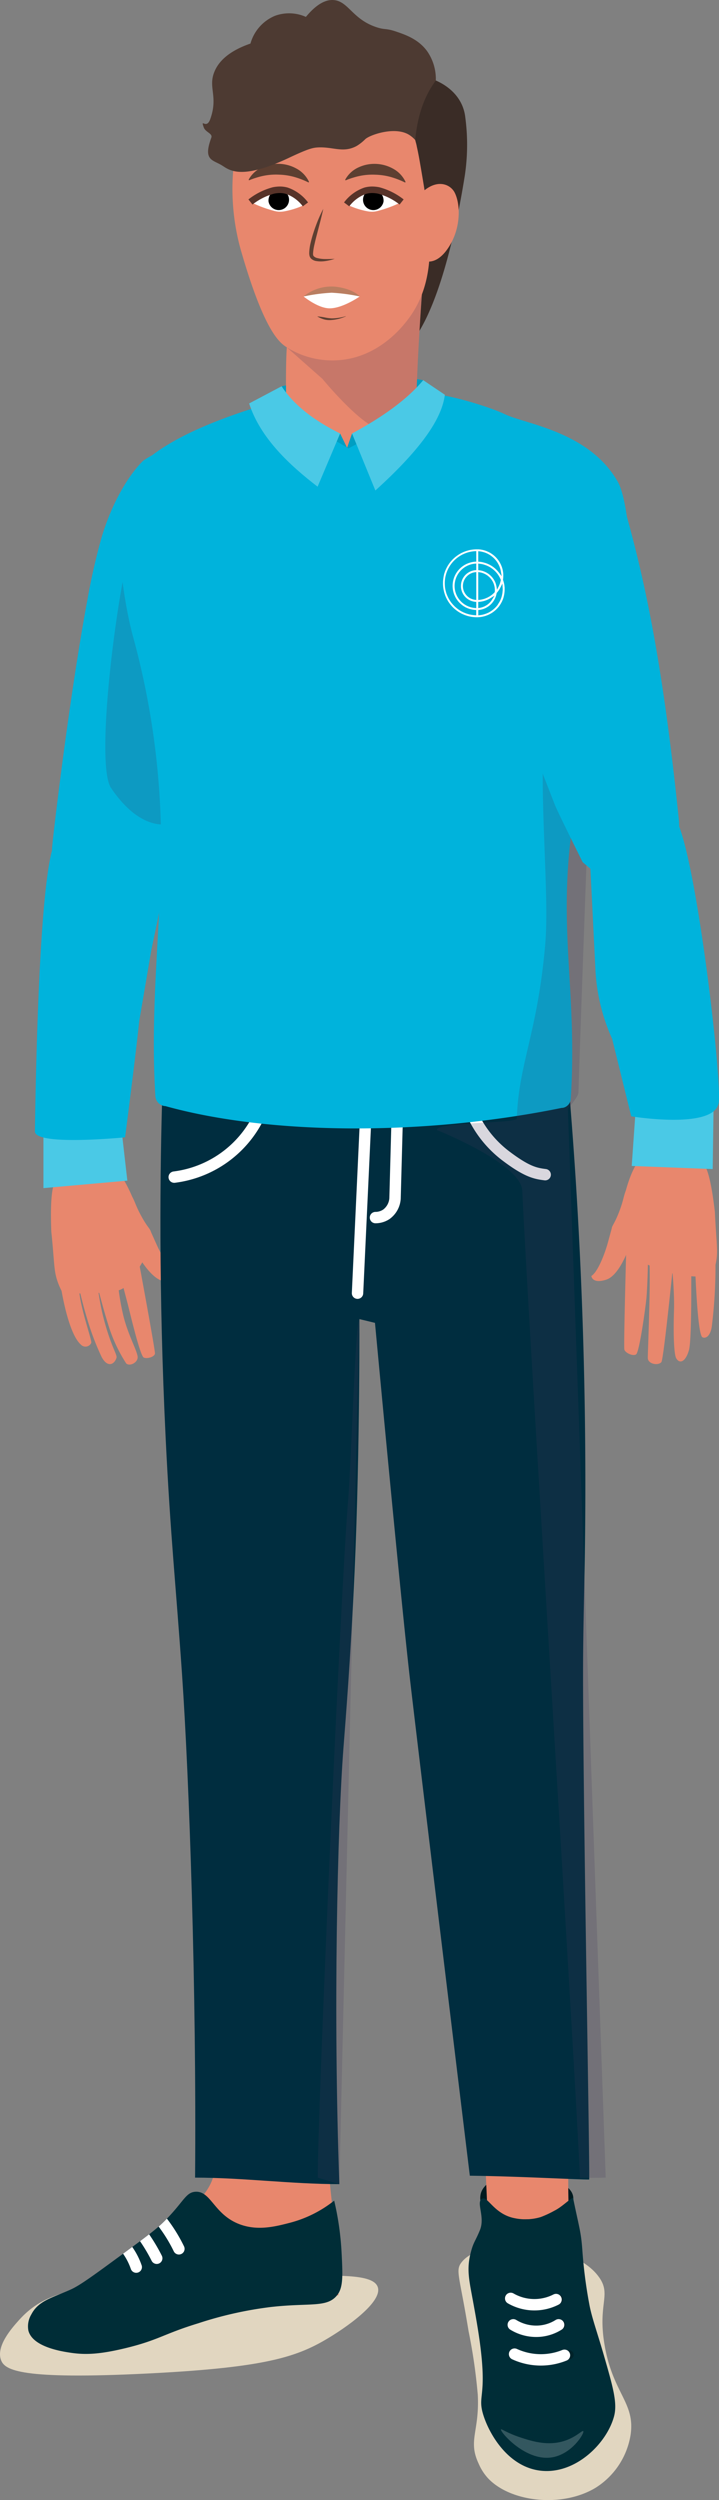<svg id="Groupe_103" data-name="Groupe 103" xmlns="http://www.w3.org/2000/svg" xmlns:xlink="http://www.w3.org/1999/xlink" width="178.782" height="621.467" viewBox="0 0 178.782 621.467">
  <rect x="0" y="0" width="178.782" height="621.467" fill="#808080" stroke="none"/>
  <defs>
    <clipPath id="clip-path">
      <rect id="Rectangle_159" data-name="Rectangle 159" width="178.782" height="621.467" fill="none"/>
    </clipPath>
    <clipPath id="clip-path-2">
      <rect id="Rectangle_151" data-name="Rectangle 151" width="178.782" height="621.466" fill="none"/>
    </clipPath>
    <clipPath id="clip-path-3">
      <path id="Tracé_581" data-name="Tracé 581" d="M60.783,1505.12c-2.436.164-2.885,2.522-7.714,7.347-1.992,1.99-4.756,4.02-10.285,8.081-7.05,5.179-10.576,7.768-12.856,8.816-4.51,2.073-8.11,2.732-9.918,6.245a5.746,5.746,0,0,0-.735,4.04c1.078,4.1,8.379,5.176,10.653,5.51,3.766.553,7.386.292,13.223-1.1,8.514-2.033,9.652-3.587,18.367-6.245a94.253,94.253,0,0,1,18-4.041c9.8-1.109,14,.246,16.53-2.939,1.526-1.923,1.405-4.859,1.1-10.652a72.386,72.386,0,0,0-1.836-12.856,29.761,29.761,0,0,1-11.02,5.51c-3.57.924-7.978,2.064-12.489.367-6.282-2.362-7.084-8.089-10.771-8.089-.081,0-.164,0-.248.008" transform="translate(-19.142 -1505.112)" fill="none"/>
    </clipPath>
    <clipPath id="clip-path-5">
      <rect id="Rectangle_152" data-name="Rectangle 152" width="25.355" height="82.943" fill="none"/>
    </clipPath>
    <clipPath id="clip-path-6">
      <rect id="Rectangle_153" data-name="Rectangle 153" width="41.858" height="36.158" fill="none"/>
    </clipPath>
    <clipPath id="clip-path-7">
      <path id="Tracé_598" data-name="Tracé 598" d="M242.751,130.546c-2.69.688-4.934,3.087-4.666,3.41s2.2,1.157,5.124,1.706a6.137,6.137,0,0,0,1.2.118,5.1,5.1,0,0,0,1.214-.146,30.452,30.452,0,0,0,6.134-2.276,15.835,15.835,0,0,0-5.718-2.868,8.453,8.453,0,0,0-1.63-.167,6.486,6.486,0,0,0-1.654.223" transform="translate(-238.063 -130.323)" fill="none"/>
    </clipPath>
    <clipPath id="clip-path-9">
      <path id="Tracé_602" data-name="Tracé 602" d="M177.766,130.49a15.839,15.839,0,0,0-5.718,2.868,30.46,30.46,0,0,0,6.134,2.276,5.1,5.1,0,0,0,1.214.146,6.134,6.134,0,0,0,1.2-.118c2.922-.549,4.856-1.383,5.124-1.706s-1.976-2.722-4.666-3.41a6.493,6.493,0,0,0-1.655-.223,8.463,8.463,0,0,0-1.631.167" transform="translate(-172.048 -130.323)" fill="none"/>
    </clipPath>
    <clipPath id="clip-path-11">
      <rect id="Rectangle_156" data-name="Rectangle 156" width="41.978" height="362.726" fill="none"/>
    </clipPath>
    <clipPath id="clip-path-12">
      <rect id="Rectangle_157" data-name="Rectangle 157" width="10.332" height="214.765" fill="none"/>
    </clipPath>
  </defs>
  <g id="Groupe_102" data-name="Groupe 102" clip-path="url(#clip-path)">
    <g id="Groupe_77" data-name="Groupe 77" transform="translate(0 0.001)">
      <g id="Groupe_76" data-name="Groupe 76" clip-path="url(#clip-path-2)">
        <path id="Tracé_545" data-name="Tracé 545" d="M55.2,805.329c-.261-.48-2.866-7.253-6.568-8.668a10.385,10.385,0,0,0-12.576,4.761c-1.2,2.382-1.1,8.3-.975,12.228.03.976.052.292.444,5.022.34,4.1.395,5.475,1,7.392a16.689,16.689,0,0,0,1.592,3.54c6.838-.481,12.59.083,14.938-1.53.959-.658,7.821-9.437,6.844-13.814-.232-1.04-.753-1.031-2.4-4.027-1.391-2.536-1.525-3.466-2.305-4.9" transform="translate(-22.338 -507.896)" fill="#e8876d"/>
        <path id="Tracé_546" data-name="Tracé 546" d="M96.079,844.483s1.084,2.375,1.757,3.9,3.262,6.556,5.29,7.445c0,0,.158,2.057-3.548,1.472s-7.42-8.108-7.42-8.108Z" transform="translate(-58.799 -538.801)" fill="#e8876d"/>
        <path id="Tracé_547" data-name="Tracé 547" d="M84.9,858.239s4.541,24.415,4.452,25.215-1.888,1.38-2.788,1-3.411-11.059-3.974-13.279-3.193-11.619-2.924-13.215,5.233.278,5.233.278" transform="translate(-50.817 -546.989)" fill="#e8876d"/>
        <path id="Tracé_548" data-name="Tracé 548" d="M69.457,864.451c-.606.392-.555,6.365,1.057,13.566,1.109,4.953,3.4,8.874,3.682,10.685.225,1.434-1.833,2.582-2.819,1.782a38.182,38.182,0,0,1-4.566-9.938c-2.381-7.662-4.145-15.869-4.145-15.869Z" transform="translate(-39.982 -551.541)" fill="#e8876d"/>
        <path id="Tracé_549" data-name="Tracé 549" d="M51.487,858.719a109.846,109.846,0,0,0,3.29,13.613,64.765,64.765,0,0,0,3.371,8.7c1.5,2.731,3.188,1.76,3.67.135.234-.788-1.407-2.776-3.282-10.111S55.987,852.1,55.987,852.1Z" transform="translate(-32.85 -543.661)" fill="#e8876d"/>
        <path id="Tracé_550" data-name="Tracé 550" d="M41.417,879.731c.678,4.586,2.43,12.932,5.1,15.292a1.565,1.565,0,0,0,2.594-.407c.328-.6-4.037-12.044-2.86-15.65Z" transform="translate(-26.425 -560.802)" fill="#e8876d"/>
        <path id="Tracé_551" data-name="Tracé 551" d="M349.954,1549.866c3.1,4.451-.48,6.559,1.372,17.03,2.122,12,7.7,14.161,6.4,22.3a19.09,19.09,0,0,1-8.691,12.975c-8.437,5.073-21.4,3.521-26.873-2.534a12.856,12.856,0,0,1-2.173-3.446c-2.753-5.824.234-7.983-.229-17.131a137.759,137.759,0,0,0-2.287-15.811v0c-2.24-13.748-3.3-15.041-1.829-17.03,5.041-6.808,27.835-5.636,34.306,3.65" transform="translate(-200.957 -983.751)" fill="#e1d6c0"/>
        <path id="Tracé_552" data-name="Tracé 552" d="M353,1497.658c-.276-2.074-2.613-3.332-4.565-4.384a16.134,16.134,0,0,0-14.673-.16c-1.2.623-3.211,1.7-3.75,3.747a4.611,4.611,0,0,0,.081,2.471c.963,3.384,5.883,6.876,11.087,6.856,6.081-.023,12.312-4.84,11.82-8.53" transform="translate(-210.467 -951.567)" fill="#001a1f"/>
        <path id="Tracé_553" data-name="Tracé 553" d="M352.988,1446.975c-.609,4.09-.653,21.235-.242,24.422l-20.3.643c-.1-4.625-1.062-24.823-1.45-29.992l21.992,4.927" transform="translate(-211.183 -920.061)" fill="#e8876d"/>
        <path id="Tracé_554" data-name="Tracé 554" d="M347.839,1509.164c-1.1.563-2.786,2.327-4.652,3.261A25.253,25.253,0,0,1,339.8,1514a13.231,13.231,0,0,1-6.445.286c-5.081-.972-6.69-5.462-8.055-4.881-1.737.739.762,4.46-.608,7.825-1.228,3.015-1.686,2.993-2.417,6.141-.88,3.792-.24,6.465.645,11.283.8,4.37,1.82,9.912,2.255,15,.782,9.126-.964,9.177.322,13.425,1.457,4.812,6.28,13.282,14.661,14,8.514.726,16.124-6.94,17.884-13.568.878-3.307-.277-7.3-2.578-15.281-1.682-5.835-2.981-9.283-3.585-12.6a116.319,116.319,0,0,1-1.732-13.532c-.339-4.584-.765-5.372-2.312-12.918" transform="translate(-205.353 -962.883)" fill="#002d37"/>
        <path id="Tracé_555" data-name="Tracé 555" d="M423.628,798.385c.2-.518,1.865-7.642,5.486-9.655,4.536-2.519,10.832-1.306,13.763,2.626,1.607,2.156,2.4,8.024,2.876,11.925.118.97-.009.3.306,5.038.273,4.108.425,5.477.088,7.472a16.434,16.434,0,0,1-1.111,3.762,29.563,29.563,0,0,1-15-2.363c-1.094-.492-10.262-4.711-9.916-9.2.082-1.066.624-1.144,1.87-4.377,1.055-2.737,1.052-3.678,1.642-5.229" transform="translate(-268.038 -502.389)" fill="#e8876d"/>
        <path id="Tracé_556" data-name="Tracé 556" d="M411.426,842.282s-.7,2.514-1.132,4.124-2.205,6.983-4.071,8.176c0,0,.163,2.057,3.733.9s6.073-9.16,6.073-9.16Z" transform="translate(-259.18 -537.397)" fill="#e8876d"/>
        <path id="Tracé_557" data-name="Tracé 557" d="M429.311,853.342s-.7,24.824-.488,25.6,2.079,1.707,2.91,1.193,2.376-11.792,2.587-14.073.631-12.272.118-13.807-5.127,1.087-5.127,1.087" transform="translate(-273.574 -543.452)" fill="#e8876d"/>
        <path id="Tracé_558" data-name="Tracé 558" d="M444.993,857.2c1.112.5-.045,25.6,0,26.791.054,1.45,2.522,1.942,3.372,1,.609-.676,3.372-28.619,3.372-28.619Z" transform="translate(-283.915 -546.386)" fill="#e8876d"/>
        <path id="Tracé_559" data-name="Tracé 559" d="M464.416,849.708s.346,21.592-.524,24.581-2.355,3.432-3.178,1.95c-.4-.719-.774-4.341-.53-11.908s-1.594-20.111-1.594-20.111Z" transform="translate(-292.591 -538.633)" fill="#e8876d"/>
        <path id="Tracé_560" data-name="Tracé 560" d="M482.437,865.974a120.086,120.086,0,0,1-.932,15.32c-.4,2.48-1.635,2.966-2.328,2.564-1.337-.775-1.878-19.536-1.878-19.536Z" transform="translate(-304.528 -551.459)" fill="#e8876d"/>
        <path id="Tracé_561" data-name="Tracé 561" d="M380.588,1576.8a1.119,1.119,0,1,0,1.111-.985,1.053,1.053,0,0,0-1.111.985" transform="translate(-242.824 -1005.409)" fill="#002229"/>
        <path id="Tracé_562" data-name="Tracé 562" d="M346.538,1576.211a1.119,1.119,0,1,0,1.111-.985,1.054,1.054,0,0,0-1.111.985" transform="translate(-221.099 -1005.032)" fill="#002229"/>
        <path id="Tracé_563" data-name="Tracé 563" d="M382.257,1594.409a1.119,1.119,0,1,0,1.111-.984,1.054,1.054,0,0,0-1.111.984" transform="translate(-243.889 -1016.643)" fill="#002229"/>
        <path id="Tracé_564" data-name="Tracé 564" d="M348.875,1594.112a1.119,1.119,0,1,0,1.111-.984,1.054,1.054,0,0,0-1.111.984" transform="translate(-222.59 -1016.454)" fill="#002229"/>
        <path id="Tracé_565" data-name="Tracé 565" d="M387.932,1614.975a1.119,1.119,0,1,0,1.111-.985,1.054,1.054,0,0,0-1.111.985" transform="translate(-247.51 -1029.765)" fill="#002229"/>
        <path id="Tracé_566" data-name="Tracé 566" d="M349.376,1614.679a1.119,1.119,0,1,0,1.111-.984,1.054,1.054,0,0,0-1.111.984" transform="translate(-222.91 -1029.576)" fill="#002229"/>
        <path id="Tracé_567" data-name="Tracé 567" d="M362.081,1578.651a11.832,11.832,0,0,1-11.278-.286" transform="translate(-223.821 -1007.035)" fill="none" stroke="#fff" stroke-linecap="round" stroke-linejoin="round" stroke-width="2.832"/>
        <path id="Tracé_568" data-name="Tracé 568" d="M363.862,1596.514a10.467,10.467,0,0,1-4.672,1.571,10.9,10.9,0,0,1-6.605-1.571" transform="translate(-224.957 -1018.615)" fill="none" stroke="#fff" stroke-linecap="round" stroke-linejoin="round" stroke-width="2.832"/>
        <path id="Tracé_569" data-name="Tracé 569" d="M365.88,1616.922a15.642,15.642,0,0,1-12.406-.286" transform="translate(-225.525 -1031.453)" fill="none" stroke="#fff" stroke-linecap="round" stroke-linejoin="round" stroke-width="2.832"/>
        <path id="Tracé_570" data-name="Tracé 570" d="M364.56,1668.714c.426.408-2.882,5.916-8.056,6.569-6.556.828-12.772-6.561-12.406-7,.156-.185,1.479.9,4.833,2,2.351.769,5.656,1.851,9.183,1.285,4.085-.656,6.139-3.149,6.445-2.856" transform="translate(-219.533 -1064.393)" fill="#33575f"/>
        <path id="Tracé_571" data-name="Tracé 571" d="M49.1,771.956l1.605,14.051-20.864,1.859,0-13.91Z" transform="translate(-19.041 -492.527)" fill="#4ac9e6"/>
        <path id="Tracé_572" data-name="Tracé 572" d="M4.675,1573.856c-1.65,1.839-5.754,6.414-4.408,9.918.946,2.464,4.773,4.88,36.365,3.306,28.231-1.407,36.531-3.9,44.079-8.265,5.33-3.08,14.468-9.509,13.224-13.223-1.018-3.038-8.538-2.949-18.183-2.755-52.644,1.059-63.186,2.223-71.077,11.02" transform="translate(0 -997.075)" fill="#e1d6c0"/>
        <path id="Tracé_573" data-name="Tracé 573" d="M228.649,256.725l-15.375-2.468-19.836,3.986,3.891,6.169L227.7,261Z" transform="translate(-123.418 -162.223)" fill="#009ec2"/>
        <path id="Tracé_574" data-name="Tracé 574" d="M156.775,268.661,127.41,281.147,188.17,301.5l18.62-23.152-20.261-8.628-4.517-1.061Z" transform="translate(-81.29 -171.413)" fill="#e8876d"/>
        <path id="Tracé_575" data-name="Tracé 575" d="M69.859,1455.5c.64,2.6,3.751,9.424.806,15.372-2.327,4.7-8.173,9.044-13.3,12.912-5.61,4.237-4.706,4.686-10.285,9.183-8.69,7-15.409,5.494-17.632,11.019-.339.842-1.37,3.786,0,5.877,2.177,3.323,8.989,2.316,14.326,1.469,7.8-1.237,10.245-2.975,18.734-5.51,5.805-1.733,10.727-2.625,20.57-4.408,5.78-1.047,12.3-2.071,19.468-2.939-1.8-7.19-.829-15.438-1.837-24.61a184.424,184.424,0,0,1-1.1-19.468c-9.061.367-20.693.735-29.753,1.1" transform="translate(-18.35 -927.941)" fill="#e8876d"/>
        <path id="Tracé_576" data-name="Tracé 576" d="M74.342,344.6a26.9,26.9,0,0,1-1.845,2.424l-8,56.914v5.166l-1.976,5.531-.379.374a5.875,5.875,0,0,0-.763-2.127c-3.738-5.909-17.457-8.527-17.457-8.527a9.915,9.915,0,0,0-3.59.344,7.54,7.54,0,0,0-4.249,3.013,5.247,5.247,0,0,0-.323.553,2.48,2.48,0,0,1-.022-.338c.013-1.548,4.235-37.446,8.72-61.517a163.652,163.652,0,0,1,3.616-15.994c4.044-13.345,10.307-18.987,10.307-18.987s.319-.246.881-.594a13.956,13.956,0,0,1,8.811-2.173c3.35.451,6.992,2.634,9.928,8.579,5.653,11.459-.371,22.595-3.66,27.361" transform="translate(-22.802 -196.875)" fill="#00b3dc"/>
        <path id="Tracé_577" data-name="Tracé 577" d="M95.311,1507.324a29.759,29.759,0,0,1-11.02,5.51c-3.571.924-7.978,2.064-12.489.367-6.421-2.414-7.116-8.344-11.02-8.081-2.436.165-2.885,2.523-7.714,7.347-1.992,1.99-4.756,4.02-10.285,8.081-7.05,5.178-10.576,7.767-12.857,8.815-4.51,2.073-8.11,2.732-9.917,6.245a5.746,5.746,0,0,0-.735,4.041c1.078,4.1,8.379,5.176,10.652,5.51,3.767.553,7.386.292,13.224-1.1,8.514-2.033,9.652-3.587,18.366-6.245a94.192,94.192,0,0,1,18-4.041c9.8-1.11,14,.245,16.53-2.939,1.525-1.923,1.4-4.859,1.1-10.652a72.38,72.38,0,0,0-1.837-12.857" transform="translate(-12.213 -960.297)" fill="#002d37"/>
      </g>
    </g>
    <g id="Groupe_79" data-name="Groupe 79" transform="translate(6.929 544.815)">
      <g id="Groupe_78" data-name="Groupe 78" clip-path="url(#clip-path-3)">
        <path id="Tracé_578" data-name="Tracé 578" d="M106.907,1520.357a38.329,38.329,0,0,1,5.785,8.678" transform="translate(-75.138 -1514.839)" fill="none" stroke="#fff" stroke-linecap="round" stroke-linejoin="round" stroke-width="2.832"/>
        <path id="Tracé_579" data-name="Tracé 579" d="M93.588,1529.109a42.809,42.809,0,0,1,3.581,5.1c.566.945,1.069,1.867,1.515,2.755" transform="translate(-66.64 -1520.423)" fill="none" stroke="#fff" stroke-linecap="round" stroke-linejoin="round" stroke-width="2.832"/>
        <path id="Tracé_580" data-name="Tracé 580" d="M80.269,1537.1a16.988,16.988,0,0,1,3.581,4.408,16.8,16.8,0,0,1,1.24,2.755" transform="translate(-58.142 -1525.522)" fill="none" stroke="#fff" stroke-linecap="round" stroke-linejoin="round" stroke-width="2.832"/>
      </g>
    </g>
    <g id="Groupe_87" data-name="Groupe 87" transform="translate(0 0.001)">
      <g id="Groupe_86" data-name="Groupe 86" clip-path="url(#clip-path-2)">
        <path id="Tracé_582" data-name="Tracé 582" d="M293.841,76.677c-2.1,13.218-6.677,34.47-14.119,42.411-1.458,1.555,4.35-35.515,3.053-36.965-4.192-4.694.866-11.219-1.512-14.473.487-5.114-3.915-11.5-.6-15.971,5.258.015,12.55,3.406,13.313,10.508a51.61,51.61,0,0,1-.135,14.49" transform="translate(-178.274 -32.974)" fill="#3a2c26"/>
        <path id="Tracé_583" data-name="Tracé 583" d="M52.926,597.673,49.9,615.426l0,.014c-.853,8.4-3.5,28.785-3.5,28.785s-22.5,2.241-22.426-1.493c.142-7.207.8-62.887,4.955-71.885a4.626,4.626,0,0,1,.274-.518,7.608,7.608,0,0,1,3.971-3.064,11.171,11.171,0,0,1,3.544-.65s13.878.977,18.1,5.816a4.83,4.83,0,0,1,.942,1.8c1.363,4.462-.72,13.367-2.838,23.445" transform="translate(-15.296 -361.515)" fill="#00b3dc"/>
        <path id="Tracé_584" data-name="Tracé 584" d="M258.794,1018.665c-2.916.032-17.588-.815-29.667-.946,0,0-11.816-97.187-14.8-122.716-2.343-20.052-8.782-89.282-8.782-89.282l-3.9-.948v.277c-6.232-5.955-17.224,4.357-22.595-14.743a82.447,82.447,0,0,1-1.527-37.851c.333-1.783.707-3.464,1.1-5.017h75.267l.287,4.94c1.837,22.955,3.9,57.551,3.661,100.436-.086,15.429-.415,22.289-.532,34.89-.255,27.346,1.757,130.62,1.487,130.961" transform="translate(-112.304 -476.884)" fill="#002d3f"/>
        <path id="Tracé_585" data-name="Tracé 585" d="M322.829,761.318a27.358,27.358,0,0,0,8.92,11.759c5.242,3.957,7.344,4.355,9.785,4.664" transform="translate(-205.972 -485.74)" fill="none" stroke="#fff" stroke-linecap="round" stroke-linejoin="round" stroke-width="2.832"/>
        <path id="Tracé_586" data-name="Tracé 586" d="M163.55,805.528l-3.9-.948c.049-3.828.193,32.936-1.165,62.86-1,21.97-2.3,37.71-2.777,43.984-1.512,19.859-2.56,66.07-1.014,108.39-11.9,0-23.974-1.619-35.877-1.619.384-46.453-1.433-98.864-3.251-125.221-1.491-21.626-2.887-34.338-4.054-58.388-1.785-36.774-1.428-66.929-.808-87.149h51.585c1.082,26.31,1.532,30.438,1.261,58.09" transform="translate(-70.309 -476.884)" fill="#002d3f"/>
        <path id="Tracé_587" data-name="Tracé 587" d="M141.587,761.318a27.16,27.16,0,0,1-21.9,17.03" transform="translate(-76.366 -485.74)" fill="none" stroke="#fff" stroke-linecap="round" stroke-linejoin="round" stroke-width="2.832"/>
        <line id="Ligne_167" data-name="Ligne 167" x1="2.027" y2="43.52" transform="translate(88.9 277.937)" fill="none" stroke="#fff" stroke-linecap="round" stroke-linejoin="round" stroke-width="2.832"/>
        <path id="Tracé_588" data-name="Tracé 588" d="M263.325,767.833q-.27,10-.541,20a5.3,5.3,0,0,1-2.162,3.919,4.893,4.893,0,0,1-2.7.811" transform="translate(-164.558 -489.897)" fill="none" stroke="#fff" stroke-linecap="round" stroke-linejoin="round" stroke-width="2.832"/>
        <path id="Tracé_589" data-name="Tracé 589" d="M229.038,222.78a47.335,47.335,0,0,0,.046,6.329c.261,1.594-2.813,3.306-6.334,4.72-.984.395-2,.763-2.993,1.1-3.562,1.225-6.775,2.039-6.775,2.039s-15.968-1.271-16.322-4.592c-.092-.851-.195-4.72-.205-8.871-.01-3.259.041-6.693.205-8.984.231-3.274.492-6.549.687-8.927.174-2.163.3-3.588.3-3.588l22.631-.774,10-.344s-.272,3.767-.574,8.569c-.256,4.264-.538,9.337-.666,13.319" transform="translate(-125.342 -128.175)" fill="#e8876d"/>
        <g id="Groupe_82" data-name="Groupe 82" transform="translate(26.185 122.003)" opacity="0.2" style="mix-blend-mode: multiply;isolation: isolate">
          <g id="Groupe_81" data-name="Groupe 81">
            <g id="Groupe_80" data-name="Groupe 80" clip-path="url(#clip-path-5)">
              <path id="Tracé_590" data-name="Tracé 590" d="M97.694,362.773a26.892,26.892,0,0,1-1.845,2.424l-7.6,54.584s-6.866,2.38-14.473-8.845c-4.309-6.359,2.113-53.582,5.517-62.4a22.475,22.475,0,0,1,5.939-11.465c1.553-.958,12.46,25.7,12.46,25.7" transform="translate(-72.339 -337.048)" fill="#41385a"/>
            </g>
          </g>
        </g>
        <path id="Tracé_591" data-name="Tracé 591" d="M229.926,297.693l2.218,4.556-4.326-1.772Z" transform="translate(-145.354 -189.937)" fill="#009ec2"/>
        <path id="Tracé_592" data-name="Tracé 592" d="M239.053,297.693l-1.576,4.556,3.484-2.4Z" transform="translate(-151.516 -189.937)" fill="#009ec2"/>
        <g id="Groupe_85" data-name="Groupe 85" transform="translate(71.318 72.716)" opacity="0.2">
          <g id="Groupe_84" data-name="Groupe 84">
            <g id="Groupe_83" data-name="Groupe 83" clip-path="url(#clip-path-6)">
              <path id="Tracé_593" data-name="Tracé 593" d="M229.4,222.78c-.043,1.327-.071,3.548-.071,3.548l8.914,1.632s2.129,7.6-1.392,9.01c-.984.395-11.762-.763-16.731-2.039s-14.247-12.586-14.247-12.586l-8.85-7.82c.231-3.274.492-6.549.687-8.927l4.443.528,18.49-4.889,10-.344s-.271,3.767-.574,8.569c-.256,4.264-.538,9.337-.666,13.319" transform="translate(-197.024 -200.891)" fill="#41385a"/>
            </g>
          </g>
        </g>
        <path id="Tracé_594" data-name="Tracé 594" d="M208.337,327.957l-4.961,7.912-5.049,8.046-1.559,2.485c-.557,9.926-3.073,36.045-3.083,36.132-2.575,23.451,1.718,38.017.173,63.441a2.471,2.471,0,0,1-1.68,2.27,2.026,2.026,0,0,1-.608.092c-33.95,6.934-72.383,6.814-98.5-.442a2.648,2.648,0,0,1-2.524-2.608c-1.536-25.229,2.225-47.062,1.262-70.447a196.138,196.138,0,0,0-6.79-43.577c-3.443-12.687-4.882-32.787-2.386-37.123.487-.851,1.016-1.671,1.573-2.47,7.573-10.823,29.3-16.62,34.172-18.444,5.125,2.088,20.176,11.176,20.176,11.176s18.073-9.4,21.891-13.357c2.836,0,12.862,2.857,17.062,4.876,4.97,2.393,20.325,4.2,27.611,16.071.139.226.278.456.413.692,2.492,4.335,4.093,20.355,2.807,35.273" transform="translate(-51.918 -172.934)" fill="#00b3dc"/>
        <path id="Tracé_595" data-name="Tracé 595" d="M161.454,82.682c-1.23,2.311-3.514,14.369.4,27.885,5.692,19.669,9.432,22.565,11.15,23.72a21.369,21.369,0,0,0,13.786,3.244c9.554-1.009,15.2-8.351,16.421-9.934,8.024-10.427,5.723-23.774,3.041-39.331-1.443-8.37-2.849-10.155-3.852-11.15-5.085-5.048-38.943,1.806-40.944,5.566" transform="translate(-101.87 -48.061)" fill="#e8876d"/>
        <path id="Tracé_596" data-name="Tracé 596" d="M251.792,133.358a30.461,30.461,0,0,1-6.134,2.276,5.1,5.1,0,0,1-1.214.146,6.13,6.13,0,0,1-1.2-.118,20.238,20.238,0,0,1-5.124-1.706,9.825,9.825,0,0,1,4.666-3.41,6.505,6.505,0,0,1,1.654-.223,8.46,8.46,0,0,1,1.631.167,15.837,15.837,0,0,1,5.718,2.868" transform="translate(-151.928 -83.15)" fill="#fff"/>
      </g>
    </g>
    <g id="Groupe_89" data-name="Groupe 89" transform="translate(86.173 47.174)">
      <g id="Groupe_88" data-name="Groupe 88" clip-path="url(#clip-path-7)">
        <path id="Tracé_597" data-name="Tracé 597" d="M254.54,133.059A2.569,2.569,0,1,1,252,130.084a2.782,2.782,0,0,1,2.536,2.975" transform="translate(-245.34 -130.171)"/>
      </g>
    </g>
    <g id="Groupe_91" data-name="Groupe 91" transform="translate(0 0.001)">
      <g id="Groupe_90" data-name="Groupe 90" clip-path="url(#clip-path-2)">
        <path id="Tracé_599" data-name="Tracé 599" d="M251.792,133.358a15.837,15.837,0,0,0-5.718-2.868,8.46,8.46,0,0,0-1.631-.167,6.505,6.505,0,0,0-1.654.223,9.825,9.825,0,0,0-4.666,3.41" transform="translate(-151.928 -83.15)" fill="none" stroke="#573329" stroke-linejoin="round" stroke-width="1.622"/>
        <path id="Tracé_600" data-name="Tracé 600" d="M172.048,133.358a30.461,30.461,0,0,0,6.134,2.276,5.1,5.1,0,0,0,1.214.146,6.131,6.131,0,0,0,1.2-.118,20.239,20.239,0,0,0,5.124-1.706,9.825,9.825,0,0,0-4.666-3.41,6.506,6.506,0,0,0-1.654-.223,8.46,8.46,0,0,0-1.631.167,15.837,15.837,0,0,0-5.718,2.868" transform="translate(-109.771 -83.15)" fill="#fff"/>
      </g>
    </g>
    <g id="Groupe_93" data-name="Groupe 93" transform="translate(62.277 47.174)">
      <g id="Groupe_92" data-name="Groupe 92" clip-path="url(#clip-path-9)">
        <path id="Tracé_601" data-name="Tracé 601" d="M184.451,133.059a2.568,2.568,0,1,0,2.536-2.975,2.782,2.782,0,0,0-2.536,2.975" transform="translate(-179.961 -130.171)"/>
      </g>
    </g>
    <g id="Groupe_101" data-name="Groupe 101" transform="translate(0 0.001)">
      <g id="Groupe_100" data-name="Groupe 100" clip-path="url(#clip-path-2)">
        <path id="Tracé_603" data-name="Tracé 603" d="M434.9,763.183l-.949,13.578,20.134.774.2-14.352Z" transform="translate(-276.871 -486.929)" fill="#4ac9e6"/>
        <path id="Tracé_604" data-name="Tracé 604" d="M172.048,133.358a15.837,15.837,0,0,1,5.718-2.868,8.46,8.46,0,0,1,1.631-.167,6.506,6.506,0,0,1,1.654.223,9.825,9.825,0,0,1,4.666,3.41" transform="translate(-109.771 -83.15)" fill="none" stroke="#573329" stroke-linejoin="round" stroke-width="1.622"/>
        <path id="Tracé_605" data-name="Tracé 605" d="M237.2,116.365a7.085,7.085,0,0,1,3.3-2.98,9.328,9.328,0,0,1,4.3-.844,9.476,9.476,0,0,1,4.214,1.173,7.225,7.225,0,0,1,3.079,3.191l.035.076a.122.122,0,0,1-.165.16,21.277,21.277,0,0,0-3.539-1.358,15.938,15.938,0,0,0-3.729-.553,15.635,15.635,0,0,0-3.759.268,16.379,16.379,0,0,0-1.833.469,16.786,16.786,0,0,0-1.788.641.121.121,0,0,1-.154-.169Z" transform="translate(-151.305 -71.801)" fill="#5d3f31"/>
        <path id="Tracé_606" data-name="Tracé 606" d="M170.881,116.322a7.083,7.083,0,0,1,3.3-2.98,9.327,9.327,0,0,1,4.3-.844,9.476,9.476,0,0,1,4.214,1.173,7.225,7.225,0,0,1,3.079,3.191l.035.076a.122.122,0,0,1-.165.16,21.273,21.273,0,0,0-3.539-1.358,15.938,15.938,0,0,0-3.729-.553,15.635,15.635,0,0,0-3.759.268,16.374,16.374,0,0,0-1.833.469,16.782,16.782,0,0,0-1.788.641.121.121,0,0,1-.154-.169Z" transform="translate(-108.991 -71.773)" fill="#5d3f31"/>
        <path id="Tracé_607" data-name="Tracé 607" d="M215.908,143.347c-.319,1.509-.7,2.987-1.089,4.46l-.572,2.206c-.194.732-.378,1.466-.535,2.2a13.1,13.1,0,0,0-.349,2.16,2.231,2.231,0,0,0,.017.462.6.6,0,0,0,.142.3,1.711,1.711,0,0,0,.774.446,8.233,8.233,0,0,0,2.166.271c.754.019,1.516-.016,2.285-.059a12.269,12.269,0,0,1-2.254.549,7.192,7.192,0,0,1-2.391,0,2.343,2.343,0,0,1-1.229-.6,1.52,1.52,0,0,1-.393-.7,3.067,3.067,0,0,1-.076-.677,11.954,11.954,0,0,1,.31-2.368c.173-.759.376-1.5.6-2.242.237-.733.467-1.467.743-2.184a34.579,34.579,0,0,1,1.856-4.219" transform="translate(-135.518 -91.46)" fill="#5d3f31"/>
        <path id="Tracé_608" data-name="Tracé 608" d="M225.126,217.2a10.545,10.545,0,0,1-3.5.893,5.2,5.2,0,0,1-1.837-.135,7.287,7.287,0,0,1-1.676-.707.026.026,0,0,1-.009-.036.026.026,0,0,1,.024-.013,17.379,17.379,0,0,1,1.772.256,11.017,11.017,0,0,0,1.714.226,10.427,10.427,0,0,0,1.755-.138,11.135,11.135,0,0,0,1.735-.393.026.026,0,0,1,.018.048" transform="translate(-139.156 -138.551)" fill="#5d3f31"/>
        <path id="Tracé_609" data-name="Tracé 609" d="M208.535,201.8s3.586,2.948,6.483,2.948c3.273,0,7.478-2.948,7.478-2.948a21.046,21.046,0,0,0-6.419-1.018,41.5,41.5,0,0,0-7.542,1.018" transform="translate(-133.05 -128.104)" fill="#fff"/>
        <path id="Tracé_610" data-name="Tracé 610" d="M208.535,199.195a44.274,44.274,0,0,1,6.98-.932,44.047,44.047,0,0,1,6.98.932s-1.516-1.908-6.066-2.434a11.018,11.018,0,0,0-7.9,2.434" transform="translate(-133.05 -125.499)" fill="#b97e61"/>
        <path id="Tracé_611" data-name="Tracé 611" d="M197.215,20.018c-3.316,4.474-4.643,9.675-5.13,14.789a6.4,6.4,0,0,0-1.092-.994c-3.464-2.7-10.305-.261-11.351.815a11.551,11.551,0,0,1-1.8,1.466,5.409,5.409,0,0,1-.769.425c-3.156,1.45-5.56-.062-9.188.133-1.3.072-2.445.344-7.165,2.568-11.643,5.494-14.677,3.2-16.506,2.014-2.434-1.589-4.966-1.179-2.823-7.015.384-1.046-1.466-1.332-1.891-2.567-.846-2.439.646.687,1.625-2.035,2.055-5.755-.651-7.856,1.081-11.895.9-2.116,3.065-4.868,8.917-6.893a10.542,10.542,0,0,1,6.083-6.892,10.231,10.231,0,0,1,7.7.266C167.953.518,170.259-.1,171.8.016c3.669.271,4.668,4.786,10.68,6.754,2.178.717,2.25.19,4.863,1.081,2.352.8,5.535,1.891,7.708,4.869a12.093,12.093,0,0,1,2.163,7.3" transform="translate(-88.845 -0.003)" fill="#4d3a32"/>
        <path id="Tracé_612" data-name="Tracé 612" d="M285.367,128.9c3.915-4.087,7.5-2.627,8.616-.405,1.468,2.924,1.6,8.934-1.623,13.724-.74,1.1-3.078,4.421-6.487,3.092-4.5-1.752-1.209-15.676-.505-16.41" transform="translate(-180.911 -80.59)" fill="#e8876d"/>
        <g id="Groupe_96" data-name="Groupe 96" transform="translate(108.638 178.663)" opacity="0.2" style="mix-blend-mode: multiply;isolation: isolate">
          <g id="Groupe_95" data-name="Groupe 95">
            <g id="Groupe_94" data-name="Groupe 94" clip-path="url(#clip-path-11)">
              <path id="Tracé_613" data-name="Tracé 613" d="M338,511.309c-.01.082-1.858,49.4-2.68,75.206-.035,1.1-2.632,3.991-2.632,3.991L342.1,856.232s-1.228.036-6.4.077c-1.681-36.509-12.646-208.99-14.352-245.452-.312-6.693-21.227-15.039-21.227-15.039-.092-2.06,19.82-1.594,19.865-2.855.494-13.836,5.1-21.045,7.057-43.062,1.162-13.083-1.7-37.211-.122-55.308.3-3.484,11.076,2.056,11.076,16.717" transform="translate(-300.125 -493.583)" fill="#41385a"/>
            </g>
          </g>
        </g>
        <path id="Tracé_614" data-name="Tracé 614" d="M387.882,401.081c.641,6.246-2.532,9.2-6.389,9.629a93.548,93.548,0,0,1-10.065.456,7.089,7.089,0,0,1-2.908-.384c-.392-.338-1.07,2.716-1.135,3.807l-3.413-2.894s-6.22-12.485-6.9-14.222-7.852-20.156-7.852-20.156l-1.247-14.851a162.236,162.236,0,0,1-3.309-17.409c-.69-5.166-.92-10.144-1.2-14.688-1.58-25.381,25.026-26.813,30.118-9.413,5.285,18.06,10.093,39.1,14.3,80.124" transform="translate(-219.092 -197.382)" fill="#00b3dc"/>
        <path id="Tracé_615" data-name="Tracé 615" d="M437.068,626.587c-.682,7.074-21.772,3.582-21.772,3.582l-4.749-19.25a47.632,47.632,0,0,1-4.12-16.488l-1.53-30.745s2.3-4.156,3.417-5.707c3.7-5.152,9.957-5.179,9.957-5.179a9.055,9.055,0,0,1,1.191-.031c1.661.058,4.685.527,6.557,2.958,5,6.5,11.73,63.792,11.049,70.861" transform="translate(-258.334 -352.676)" fill="#00b3dc"/>
        <g id="Groupe_99" data-name="Groupe 99" transform="translate(79.01 328.165)" opacity="0.2" style="mix-blend-mode: multiply;isolation: isolate">
          <g id="Groupe_98" data-name="Groupe 98">
            <g id="Groupe_97" data-name="Groupe 97" clip-path="url(#clip-path-12)">
              <path id="Tracé_616" data-name="Tracé 616" d="M228.605,906.6l-4.956,214.765-5.375-1.619c-.046-16.035,5.586-144.024,7.5-167.659.933-11.495,1.845-45.488,2.834-45.488" transform="translate(-218.273 -906.595)" fill="#41385a"/>
            </g>
          </g>
        </g>
        <path id="Tracé_617" data-name="Tracé 617" d="M319.606,386.934c0-.1-.011-.2-.022-.3s-.019-.187-.03-.273c0-.011,0-.022,0-.034l0-.015v-.008c-.011-.089-.026-.172-.037-.254-.034-.187-.075-.37-.127-.571-.022-.082-.041-.161-.067-.235l-.015-.052c-.03-.1-.064-.209-.1-.31l-.022-.067.008-.067a6.989,6.989,0,0,0,.067-.952c0-.1,0-.194,0-.291s-.011-.19-.018-.284-.019-.186-.034-.276-.022-.187-.041-.273c-.015-.1-.034-.194-.052-.28s-.045-.194-.067-.288c-.06-.2-.112-.362-.164-.512-.03-.078-.056-.157-.089-.235s-.06-.153-.093-.22a7.231,7.231,0,0,0-.347-.676c-.041-.071-.082-.138-.127-.205a6.647,6.647,0,0,0-1.5-1.643c-.063-.049-.127-.1-.194-.142s-.138-.1-.205-.142c-.146-.1-.287-.183-.43-.265l-.059-.03-.079-.045c-.1-.052-.224-.112-.344-.164l-.048-.022c-.045-.023-.09-.041-.138-.06-.086-.037-.16-.067-.239-.1s-.157-.056-.235-.082-.153-.049-.228-.071a7.588,7.588,0,0,0-1.057-.213l-.231-.019c-.075-.007-.142-.011-.217-.015H312.7c-.138,0-.276,0-.407.011-.254.011-.515.034-.776.071l-.019,0h-.018a.6.6,0,0,1-.086.015.732.732,0,0,0-.082.015c-.112.015-.212.037-.31.056l-.03.007h-.011c-.1.022-.213.045-.317.075s-.205.052-.3.082l-.146.045-.145.041-.034.015-.045.015-.06.022c-.067.022-.134.045-.2.071-.179.067-.325.127-.455.19l-.052.022c-.075.03-.149.063-.224.1a7.459,7.459,0,0,0-.971.564c-.108.071-.209.138-.306.213s-.161.119-.235.179c-.123.09-.235.187-.366.3-.078.071-.153.134-.22.205l-.011.011-.015.011a.172.172,0,0,0-.038.037c-.071.063-.134.127-.194.19a.8.8,0,0,0-.056.063l-.015.015c-.067.067-.131.135-.187.2a8.217,8.217,0,0,0-1.336,2.039c-.049.093-.082.172-.116.25-.041.093-.082.19-.12.295-.03.079-.06.15-.082.224l-.037.112-.041.123c0,.007-.011.034-.019.056s-.011.033-.015.052c-.038.108-.06.205-.086.3v.011l0,.011a.057.057,0,0,0-.008.022l0,.015,0,.015c-.03.108-.053.213-.075.321l0,.011v.015a.09.09,0,0,0-.011.045l0,.007v.011a2.366,2.366,0,0,0-.041.235l0,.019,0,.015a1.638,1.638,0,0,0-.03.187c-.03.209-.052.4-.063.567-.008.09-.011.164-.015.243-.008.134-.008.265-.008.4a8.237,8.237,0,0,0,.041.862c.011.1.022.19.037.287.026.2.056.388.1.572.018.093.041.183.06.269.015.067.026.116.041.168s.03.109.049.157l0,.011v.011c.018.075.045.149.067.22l.018.067c0,.015.011.03.015.041.045.127.082.243.131.355l0,.011,0,.008c0,.018.011.03.015.045.041.116.09.217.134.317l.022.056c.056.119.112.239.172.358.011.019.018.034.026.045l0,.011.008.007c.048.1.1.19.153.288l0,0,.008.011.049.093c.041.071.089.142.134.216a1.556,1.556,0,0,0,.1.153c.071.112.138.209.205.3s.138.183.209.273c.1.135.217.265.332.4.078.093.16.179.246.265.026.03.06.063.09.1.093.086.179.168.265.25s.194.168.291.254.194.16.291.235c.075.052.15.109.224.157a4.214,4.214,0,0,0,.411.28c.086.056.168.1.247.153.1.056.19.1.284.157.071.041.134.075.2.1.1.048.19.093.28.131l.049.023h0c.1.045.205.09.317.134s.22.086.329.123c.026.011.041.015.06.022s.041.011.06.018l.115.037.12.038a2.307,2.307,0,0,0,.231.067h.015l.015.008.078.022c.134.034.258.063.388.086s.235.048.355.067a8.467,8.467,0,0,0,1.351.108c.112,0,.22,0,.333-.011.13,0,.254-.015.377-.026.093-.008.179-.019.265-.034s.146-.019.205-.03c.1-.018.19-.037.276-.056s.176-.037.261-.06c.12-.03.22-.06.321-.093.079-.022.153-.045.224-.071s.12-.045.172-.067c.093-.034.168-.06.243-.093.1-.041.179-.075.261-.116a7.077,7.077,0,0,0,.892-.5c.075-.052.15-.1.22-.157a6.772,6.772,0,0,0,.97-.851l.142-.153c.059-.067.115-.138.172-.2s.127-.157.187-.239c.03-.045.067-.09.1-.138.112-.16.205-.3.287-.437l.022-.041c.041-.071.086-.142.123-.216a2.24,2.24,0,0,0,.112-.213,6.058,6.058,0,0,0,.28-.631c.03-.075.056-.149.082-.224l.022-.064a2.343,2.343,0,0,0,.071-.228l0-.011,0-.015a.736.736,0,0,0,.026-.082l0-.022c.019-.063.034-.127.048-.194l0-.008v-.011l.008-.019.008-.022c.022-.1.041-.2.06-.291s.033-.194.048-.295c0-.03.007-.064.015-.1s.008-.075.011-.116a1.029,1.029,0,0,0,.015-.116c.011-.1.019-.2.022-.3q.011-.185.011-.358c0-.1,0-.209-.008-.31m-7.045,2.916-.314-.037a2.793,2.793,0,0,1-.321-.056c-.082-.023-.161-.041-.239-.063a1.034,1.034,0,0,1-.134-.049.5.5,0,0,1-.067-.022,3.17,3.17,0,0,1-.627-.31,1.069,1.069,0,0,1-.168-.116c-.071-.048-.146-.1-.22-.164-.09-.079-.175-.161-.265-.25a.974.974,0,0,1-.131-.146c-.045-.052-.082-.1-.115-.142a1.576,1.576,0,0,1-.112-.15,2.285,2.285,0,0,1-.172-.28,3.23,3.23,0,0,1-.381-1.041,1.845,1.845,0,0,1-.038-.25.547.547,0,0,1-.007-.086,2.468,2.468,0,0,1-.015-.3,3.465,3.465,0,0,1,3.009-3.428l.318-.045Zm0-7.423-.254.026a3.933,3.933,0,0,0-3.561,3.931c0,.071,0,.138,0,.209a1.718,1.718,0,0,0,.018.206c.008.086.019.16.03.231a1.434,1.434,0,0,0,.034.172,3.993,3.993,0,0,0,1.2,2.1c.075.071.153.131.216.183l.03.022.011.008.011.011a3.614,3.614,0,0,0,.489.317c.082.045.164.086.247.127l.037.015a2.44,2.44,0,0,0,.291.116,2.7,2.7,0,0,0,.3.093c.112.03.22.056.325.075s.209.034.321.045l.254.026v1.542l-.31-.026c-.075-.008-.15-.015-.224-.026l-.093-.011-.071-.011a.435.435,0,0,1-.1-.019,1.618,1.618,0,0,1-.187-.033l-.03-.008a1.845,1.845,0,0,1-.2-.045l-.037-.008a6.36,6.36,0,0,1-.669-.22c-.071-.03-.141-.056-.212-.09l-.213-.1a5.442,5.442,0,0,1-.971-.623q-.09-.067-.179-.146c-.056-.048-.112-.1-.164-.15a5.558,5.558,0,0,1-1.161-1.564c-.037-.075-.071-.149-.1-.228a4.018,4.018,0,0,1-.179-.455,1.9,1.9,0,0,1-.056-.187.846.846,0,0,1-.048-.16,2.392,2.392,0,0,1-.067-.277c-.011-.056-.022-.115-.034-.172s-.022-.116-.03-.183a5.465,5.465,0,0,1-.056-.8,5.556,5.556,0,0,1,5.085-5.511l.306-.022Zm0-2.106-.265.019a6.028,6.028,0,0,0-5.619,6,5.759,5.759,0,0,0,.064.885,1.581,1.581,0,0,0,.033.176v.015l0,.015a1.133,1.133,0,0,0,.03.157,2.533,2.533,0,0,0,.06.25c.019.089.041.168.064.243s.049.157.078.228l.008.022,0,.019a.355.355,0,0,0,.03.075l.007.018.008.019a2.3,2.3,0,0,0,.1.25c.037.093.082.183.123.265s.071.146.1.206a5.566,5.566,0,0,0,.355.579c.056.078.108.153.164.224s.116.15.176.221l.045.056c.116.134.235.257.362.381a6.228,6.228,0,0,0,.81.668c.067.045.138.09.217.138a5.068,5.068,0,0,0,.474.269c.079.041.146.075.217.1s.164.075.246.1.127.052.183.075l.052.019c.1.034.22.071.336.1l.093.026.1.026a5.984,5.984,0,0,0,.635.127l.086.011.082.011.273.022.258.018,0,.261v1.042l-.3-.015c-.176-.011-.328-.022-.467-.041-.1-.011-.206-.026-.31-.041s-.191-.03-.288-.052a2.044,2.044,0,0,1-.254-.052h-.06l-.03-.019-.033-.007c-.067-.015-.135-.034-.2-.053a5.66,5.66,0,0,1-.612-.194c-.1-.034-.2-.071-.306-.116a8.169,8.169,0,0,1-1.086-.538l-.079-.049c-.067-.045-.138-.086-.2-.135a2.352,2.352,0,0,1-.257-.172c-.093-.067-.2-.15-.336-.254-.067-.052-.134-.112-.205-.172-.026-.018-.053-.045-.079-.067l-.041-.033c-.119-.1-.224-.2-.317-.3s-.179-.183-.269-.284a3.928,3.928,0,0,1-.28-.321,3.436,3.436,0,0,1-.232-.291l-.011-.011,0-.007-.011-.015q-.117-.152-.235-.336a3.231,3.231,0,0,1-.179-.288c-.018-.026-.034-.052-.048-.074l-.015-.023c-.112-.19-.206-.366-.291-.549a1.025,1.025,0,0,1-.063-.134l-.026-.056c-.022-.045-.041-.093-.06-.138-.037-.079-.067-.157-.1-.232-.038-.093-.082-.205-.12-.321s-.071-.22-.1-.332c-.022-.078-.048-.157-.067-.243s-.045-.176-.063-.258a.16.16,0,0,1-.011-.056,3.514,3.514,0,0,1-.078-.4c-.015-.086-.034-.194-.045-.306l-.011-.09-.011-.089v-.034a.278.278,0,0,1,0-.049c-.011-.112-.019-.224-.022-.336s-.011-.257-.011-.388a7.97,7.97,0,0,1,7.531-7.957l.3-.015Zm.489-2.587.306.03c.142.015.284.037.444.067.086.019.168.034.25.053s.142.033.217.052.127.037.19.056a5.786,5.786,0,0,1,1.269.552c.127.075.235.142.34.213l.045.034c.063.041.123.082.183.127a4.015,4.015,0,0,1,.34.273c.056.049.116.1.172.149.026.026.052.052.079.075l.075.071c.056.052.108.112.161.168.026.026.06.06.093.1.015.022.034.041.049.06l.082.093.06.075a1.7,1.7,0,0,1,.146.187,6.068,6.068,0,0,1,.586.952c.034.06.064.131.1.2.015.037.034.079.052.119l.034.079c.034.086.06.157.086.228.015.045.037.108.056.164l.015.041.011.045a1.468,1.468,0,0,1,.056.183,3,3,0,0,1,.078.317c.022.1.041.205.06.3l0,.026.2,1.12-.7-.9c-.108-.142-.224-.273-.343-.414l-.03-.026,0-.007-.007-.008c-.093-.1-.187-.2-.288-.3s-.2-.19-.3-.28c-.026-.022-.052-.045-.082-.067-.1-.082-.194-.157-.287-.232-.03-.018-.063-.044-.093-.067-.089-.064-.187-.131-.295-.2-.16-.1-.306-.194-.448-.269-.086-.048-.176-.093-.265-.134-.112-.056-.216-.108-.329-.153-.093-.041-.183-.079-.272-.112-.071-.03-.142-.052-.217-.078a1.5,1.5,0,0,0-.187-.06h-.078l-.034-.034c-.078-.022-.157-.045-.235-.063s-.172-.045-.257-.064a6.836,6.836,0,0,0-.833-.123l-.254-.022Zm0,3.08.31.033c.138.019.269.034.4.056l.075.011c.153.026.284.056.407.086s.228.06.332.1a2.238,2.238,0,0,1,.254.082c.093.03.19.067.276.1.022.008.056.022.086.034.086.037.172.075.254.116a.412.412,0,0,1,.041.018c.123.056.243.124.362.187s.2.12.288.176a2.12,2.12,0,0,1,.205.134c.037.026.06.045.082.06.06.041.123.09.183.135l.048.037.187.153a1.288,1.288,0,0,1,.142.123c.063.056.138.123.209.194.089.093.183.187.272.284.045.048.086.1.127.149.064.067.123.146.19.231s.135.179.194.265a1.945,1.945,0,0,1,.149.228c.06.086.108.168.149.239.06.108.119.213.172.325a4.2,4.2,0,0,1,.194.422l.03.074-.015.082a6.078,6.078,0,0,1-.553,1.6l-.377.747-.146-.825c-.018-.108-.049-.228-.082-.351s-.067-.232-.1-.347-.075-.2-.112-.3a.468.468,0,0,1-.03-.067l-.03-.064c-.022-.045-.044-.093-.067-.138l0,0v0l-.034-.063v-.011a.16.16,0,0,1-.018-.034l-.022-.037c-.015-.022-.026-.045-.037-.063a1.683,1.683,0,0,0-.1-.172c-.056-.086-.1-.164-.157-.239a4.031,4.031,0,0,0-.287-.381c-.063-.075-.134-.15-.205-.224l-.153-.153a4.865,4.865,0,0,0-1.191-.851c-.064-.034-.127-.063-.191-.093l-.19-.082c-.078-.03-.142-.056-.209-.079a4.825,4.825,0,0,0-1.057-.25l-.247-.026Zm0,2.1.325.056c.116.019.235.041.362.071.008,0,.022,0,.041.011.1.026.209.052.314.09a3.328,3.328,0,0,1,.336.127c.093.037.194.086.269.123a.226.226,0,0,0,.049.022l.026.015a2.725,2.725,0,0,1,.3.172,3.694,3.694,0,0,1,.571.425,2.334,2.334,0,0,1,.258.239,1.5,1.5,0,0,1,.146.157c.041.041.075.086.108.127a4.563,4.563,0,0,1,.695,1.154l.026.071c.015.037.026.071.041.108.008.018.019.052.03.086l.008.022c.015.045.033.1.048.164.015.044.026.093.038.142s.026.108.041.164a4.456,4.456,0,0,1,.1.934,4.033,4.033,0,0,1-.026.429l-.011.093-.064.071a6.044,6.044,0,0,1-3.715,1.837l-.31.037Zm0,7.43.254-.022a6.377,6.377,0,0,0,2.785-.919l1.027-.627-.642,1.016a4.478,4.478,0,0,1-3.1,2.031l-.321.048Zm6.063-2.8c0,.079-.008.153-.015.232s-.015.164-.026.257-.026.19-.041.287c-.015.075-.026.153-.045.228-.022.1-.049.213-.075.317-.037.153-.082.3-.123.422s-.093.258-.142.373-.1.232-.149.34c-.067.138-.131.261-.2.381-.056.1-.115.2-.19.31-.044.079-.1.161-.16.243L317.9,391l-.011.019-.015.015c-.138.187-.28.358-.426.519-.022.026-.049.052-.075.078-.06.071-.142.15-.235.239v0l-.023.018c-.071.071-.145.134-.216.194-.026.026-.056.052-.079.071-.082.071-.172.146-.28.224s-.19.138-.291.209a.59.59,0,0,0-.056.034c-.093.06-.186.116-.287.175a.273.273,0,0,0-.034.022c-.123.071-.228.127-.325.172s-.194.1-.332.153l-.008,0-.011,0a.027.027,0,0,1-.018.008,4.9,4.9,0,0,1-.724.254,2.728,2.728,0,0,1-.273.071c-.172.045-.359.079-.5.1-.112.015-.22.03-.325.041l-.31.034v-1.31l.247-.03a5,5,0,0,0,4.3-4.111l.011-.079.052-.06c.086-.1.172-.209.254-.321a5.681,5.681,0,0,0,.463-.691c.071-.119.134-.243.2-.37l.47-.922.056,1.034c.008.142.019.291.019.437,0,.1-.008.206-.011.306" transform="translate(-194.114 -240.695)" fill="#fff"/>
        <path id="Tracé_618" data-name="Tracé 618" d="M259.524,261.074c-4.034,4.859-10.2,9.214-17.693,13.255l5.8,14.173c12.329-11.182,16.592-18.375,17.28-23.8Z" transform="translate(-154.294 -166.572)" fill="#4ac9e6"/>
        <path id="Tracé_619" data-name="Tracé 619" d="M179.208,265.269c3.187,4.878,8.318,8.627,14.552,11.737l-5.6,13.224c-6.917-5.317-14.254-12.086-17.022-20.69Z" transform="translate(-109.188 -169.249)" fill="#4ac9e6"/>
      </g>
    </g>
  </g>
</svg>
